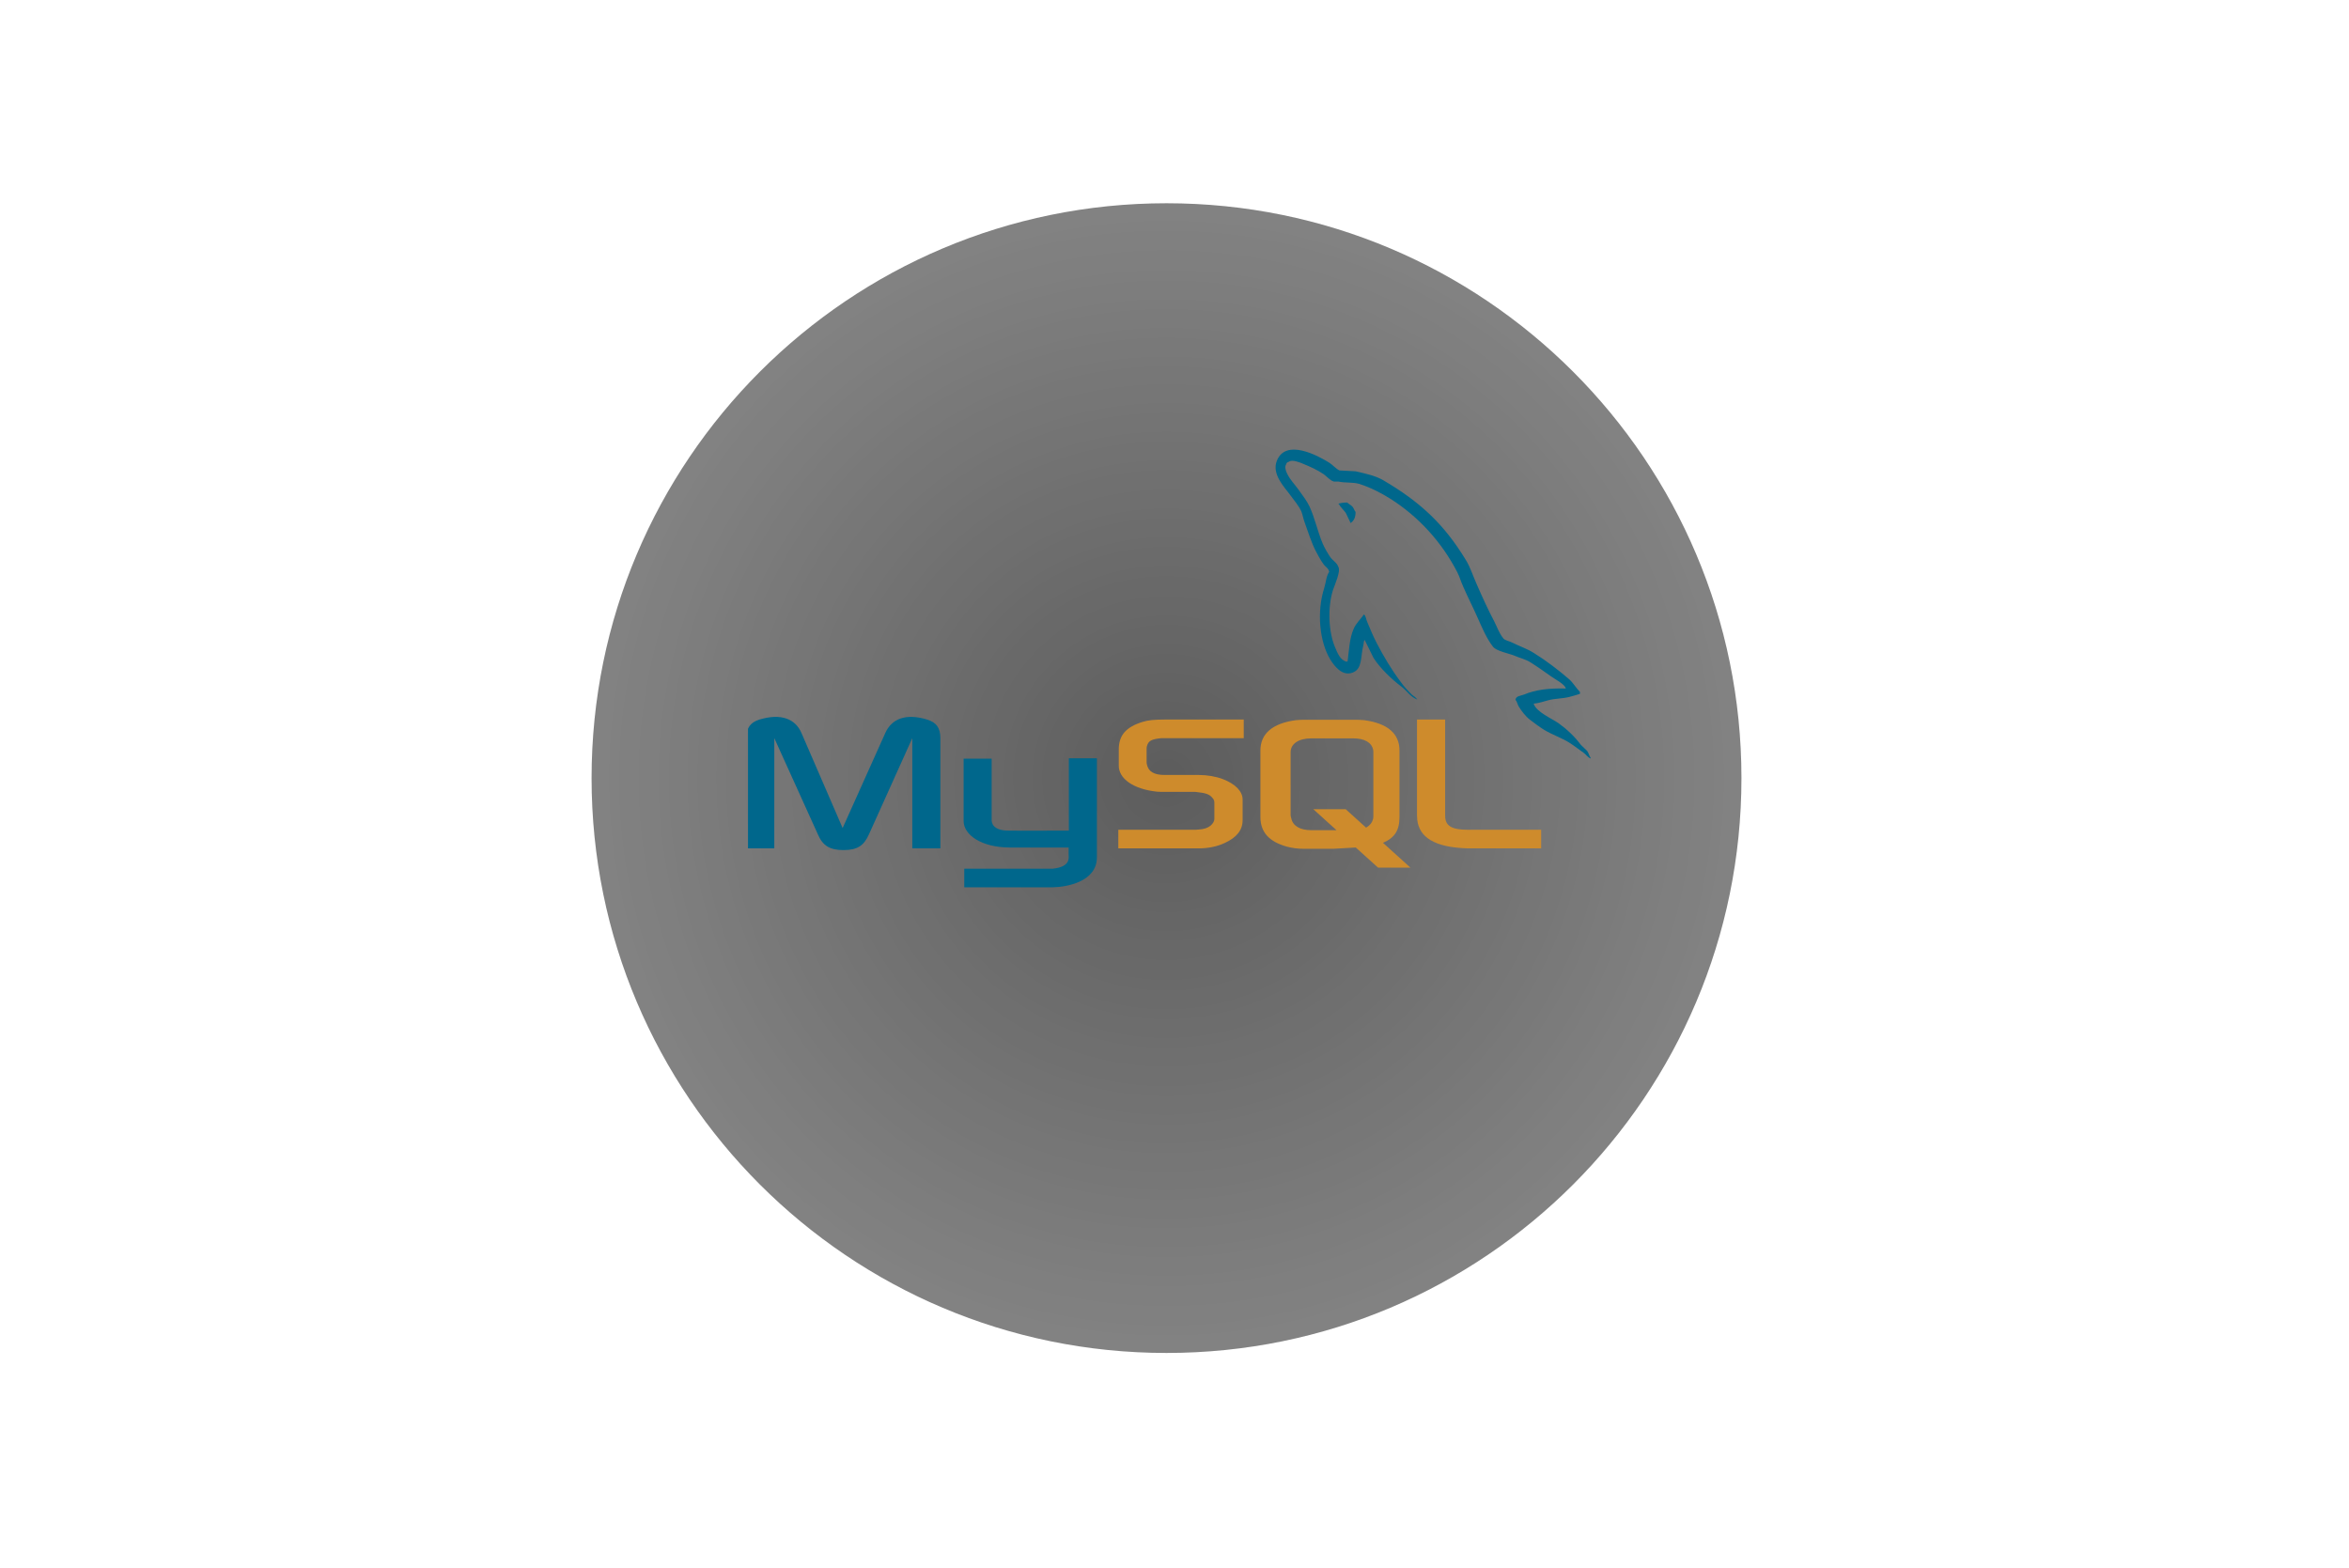 <svg xmlns="http://www.w3.org/2000/svg" xmlns:xlink="http://www.w3.org/1999/xlink" width="611" zoomAndPan="magnify" viewBox="0 0 458.25 306" height="408" preserveAspectRatio="xMidYMid meet" version="1.0"><defs><filter x="0%" y="0%" width="100%" height="100%" id="78b17d93d7"><feColorMatrix values="0 0 0 0 1 0 0 0 0 1 0 0 0 0 1 0 0 0 1 0" color-interpolation-filters="sRGB"/></filter><mask id="00bc287674"><g filter="url(#78b17d93d7)"><rect x="-45.825" width="549.9" fill="#000000" y="-30.6" height="367.2" fill-opacity="0.64"/></g></mask><clipPath id="f05e25e92d"><path d="M 0.406 0.656 L 224.727 0.656 L 224.727 224.973 L 0.406 224.973 Z M 0.406 0.656 " clip-rule="nonzero"/></clipPath><clipPath id="2f28c42834"><path d="M 112.566 0.656 C 50.621 0.656 0.406 50.871 0.406 112.816 C 0.406 174.758 50.621 224.973 112.566 224.973 C 174.512 224.973 224.727 174.758 224.727 112.816 C 224.727 50.871 174.512 0.656 112.566 0.656 Z M 112.566 0.656 " clip-rule="nonzero"/></clipPath><radialGradient gradientTransform="matrix(1, 0, 0, 1, 0.408, 0.657)" gradientUnits="userSpaceOnUse" r="158.616" cx="112.159" id="2e25091875" cy="112.159" fx="112.159" fy="112.159"><stop stop-opacity="1" stop-color="rgb(0.13%, 0.13%, 0.13%)" offset="0"/><stop stop-opacity="1" stop-color="rgb(0.455%, 0.455%, 0.455%)" offset="0.008"/><stop stop-opacity="1" stop-color="rgb(0.844%, 0.844%, 0.844%)" offset="0.02"/><stop stop-opacity="1" stop-color="rgb(1.234%, 1.234%, 1.234%)" offset="0.031"/><stop stop-opacity="1" stop-color="rgb(1.625%, 1.625%, 1.625%)" offset="0.043"/><stop stop-opacity="1" stop-color="rgb(2.016%, 2.016%, 2.016%)" offset="0.055"/><stop stop-opacity="1" stop-color="rgb(2.405%, 2.405%, 2.405%)" offset="0.066"/><stop stop-opacity="1" stop-color="rgb(2.795%, 2.795%, 2.795%)" offset="0.078"/><stop stop-opacity="1" stop-color="rgb(3.186%, 3.186%, 3.186%)" offset="0.09"/><stop stop-opacity="1" stop-color="rgb(3.577%, 3.577%, 3.577%)" offset="0.102"/><stop stop-opacity="1" stop-color="rgb(3.966%, 3.966%, 3.966%)" offset="0.113"/><stop stop-opacity="1" stop-color="rgb(4.356%, 4.356%, 4.356%)" offset="0.125"/><stop stop-opacity="1" stop-color="rgb(4.747%, 4.747%, 4.747%)" offset="0.137"/><stop stop-opacity="1" stop-color="rgb(5.138%, 5.138%, 5.138%)" offset="0.148"/><stop stop-opacity="1" stop-color="rgb(5.527%, 5.527%, 5.527%)" offset="0.16"/><stop stop-opacity="1" stop-color="rgb(5.917%, 5.917%, 5.917%)" offset="0.172"/><stop stop-opacity="1" stop-color="rgb(6.308%, 6.308%, 6.308%)" offset="0.184"/><stop stop-opacity="1" stop-color="rgb(6.699%, 6.699%, 6.699%)" offset="0.195"/><stop stop-opacity="1" stop-color="rgb(7.088%, 7.088%, 7.088%)" offset="0.207"/><stop stop-opacity="1" stop-color="rgb(7.478%, 7.478%, 7.478%)" offset="0.219"/><stop stop-opacity="1" stop-color="rgb(7.869%, 7.869%, 7.869%)" offset="0.23"/><stop stop-opacity="1" stop-color="rgb(8.26%, 8.26%, 8.26%)" offset="0.242"/><stop stop-opacity="1" stop-color="rgb(8.585%, 8.585%, 8.585%)" offset="0.254"/><stop stop-opacity="1" stop-color="rgb(8.844%, 8.844%, 8.844%)" offset="0.262"/><stop stop-opacity="1" stop-color="rgb(9.105%, 9.105%, 9.105%)" offset="0.27"/><stop stop-opacity="1" stop-color="rgb(9.364%, 9.364%, 9.364%)" offset="0.277"/><stop stop-opacity="1" stop-color="rgb(9.625%, 9.625%, 9.625%)" offset="0.285"/><stop stop-opacity="1" stop-color="rgb(9.885%, 9.885%, 9.885%)" offset="0.293"/><stop stop-opacity="1" stop-color="rgb(10.146%, 10.146%, 10.146%)" offset="0.301"/><stop stop-opacity="1" stop-color="rgb(10.405%, 10.405%, 10.405%)" offset="0.309"/><stop stop-opacity="1" stop-color="rgb(10.666%, 10.666%, 10.666%)" offset="0.316"/><stop stop-opacity="1" stop-color="rgb(10.925%, 10.925%, 10.925%)" offset="0.324"/><stop stop-opacity="1" stop-color="rgb(11.186%, 11.186%, 11.186%)" offset="0.332"/><stop stop-opacity="1" stop-color="rgb(11.446%, 11.446%, 11.446%)" offset="0.34"/><stop stop-opacity="1" stop-color="rgb(11.707%, 11.707%, 11.707%)" offset="0.348"/><stop stop-opacity="1" stop-color="rgb(11.966%, 11.966%, 11.966%)" offset="0.355"/><stop stop-opacity="1" stop-color="rgb(12.227%, 12.227%, 12.227%)" offset="0.363"/><stop stop-opacity="1" stop-color="rgb(12.486%, 12.486%, 12.486%)" offset="0.371"/><stop stop-opacity="1" stop-color="rgb(12.747%, 12.747%, 12.747%)" offset="0.379"/><stop stop-opacity="1" stop-color="rgb(13.007%, 13.007%, 13.007%)" offset="0.387"/><stop stop-opacity="1" stop-color="rgb(13.268%, 13.268%, 13.268%)" offset="0.395"/><stop stop-opacity="1" stop-color="rgb(13.527%, 13.527%, 13.527%)" offset="0.402"/><stop stop-opacity="1" stop-color="rgb(13.788%, 13.788%, 13.788%)" offset="0.41"/><stop stop-opacity="1" stop-color="rgb(14.047%, 14.047%, 14.047%)" offset="0.418"/><stop stop-opacity="1" stop-color="rgb(14.308%, 14.308%, 14.308%)" offset="0.426"/><stop stop-opacity="1" stop-color="rgb(14.568%, 14.568%, 14.568%)" offset="0.434"/><stop stop-opacity="1" stop-color="rgb(14.828%, 14.828%, 14.828%)" offset="0.441"/><stop stop-opacity="1" stop-color="rgb(15.088%, 15.088%, 15.088%)" offset="0.449"/><stop stop-opacity="1" stop-color="rgb(15.349%, 15.349%, 15.349%)" offset="0.457"/><stop stop-opacity="1" stop-color="rgb(15.608%, 15.608%, 15.608%)" offset="0.465"/><stop stop-opacity="1" stop-color="rgb(15.869%, 15.869%, 15.869%)" offset="0.473"/><stop stop-opacity="1" stop-color="rgb(16.129%, 16.129%, 16.129%)" offset="0.48"/><stop stop-opacity="1" stop-color="rgb(16.389%, 16.389%, 16.389%)" offset="0.488"/><stop stop-opacity="1" stop-color="rgb(16.649%, 16.649%, 16.649%)" offset="0.496"/><stop stop-opacity="1" stop-color="rgb(16.974%, 16.974%, 16.974%)" offset="0.504"/><stop stop-opacity="1" stop-color="rgb(17.365%, 17.365%, 17.365%)" offset="0.516"/><stop stop-opacity="1" stop-color="rgb(17.755%, 17.755%, 17.755%)" offset="0.527"/><stop stop-opacity="1" stop-color="rgb(18.144%, 18.144%, 18.144%)" offset="0.539"/><stop stop-opacity="1" stop-color="rgb(18.535%, 18.535%, 18.535%)" offset="0.551"/><stop stop-opacity="1" stop-color="rgb(18.925%, 18.925%, 18.925%)" offset="0.562"/><stop stop-opacity="1" stop-color="rgb(19.316%, 19.316%, 19.316%)" offset="0.574"/><stop stop-opacity="1" stop-color="rgb(19.705%, 19.705%, 19.705%)" offset="0.586"/><stop stop-opacity="1" stop-color="rgb(20.096%, 20.096%, 20.096%)" offset="0.598"/><stop stop-opacity="1" stop-color="rgb(20.486%, 20.486%, 20.486%)" offset="0.609"/><stop stop-opacity="1" stop-color="rgb(20.877%, 20.877%, 20.877%)" offset="0.621"/><stop stop-opacity="1" stop-color="rgb(21.202%, 21.202%, 21.202%)" offset="0.633"/><stop stop-opacity="1" stop-color="rgb(21.461%, 21.461%, 21.461%)" offset="0.641"/><stop stop-opacity="1" stop-color="rgb(21.722%, 21.722%, 21.722%)" offset="0.648"/><stop stop-opacity="1" stop-color="rgb(21.982%, 21.982%, 21.982%)" offset="0.656"/><stop stop-opacity="1" stop-color="rgb(22.243%, 22.243%, 22.243%)" offset="0.664"/><stop stop-opacity="1" stop-color="rgb(22.502%, 22.502%, 22.502%)" offset="0.672"/><stop stop-opacity="1" stop-color="rgb(22.763%, 22.763%, 22.763%)" offset="0.68"/><stop stop-opacity="1" stop-color="rgb(23.022%, 23.022%, 23.022%)" offset="0.688"/><stop stop-opacity="1" stop-color="rgb(23.283%, 23.283%, 23.283%)" offset="0.695"/><stop stop-opacity="1" stop-color="rgb(23.543%, 23.543%, 23.543%)" offset="0.703"/><stop stop-opacity="1" stop-color="rgb(23.804%, 23.804%, 23.804%)" offset="0.711"/><stop stop-opacity="1" stop-color="rgb(24.063%, 24.063%, 24.063%)" offset="0.719"/><stop stop-opacity="1" stop-color="rgb(24.324%, 24.324%, 24.324%)" offset="0.727"/><stop stop-opacity="1" stop-color="rgb(24.583%, 24.583%, 24.583%)" offset="0.734"/><stop stop-opacity="1" stop-color="rgb(24.844%, 24.844%, 24.844%)" offset="0.742"/><stop stop-opacity="1" stop-color="rgb(25.104%, 25.104%, 25.104%)" offset="0.75"/><stop stop-opacity="1" stop-color="rgb(25.429%, 25.429%, 25.429%)" offset="0.758"/><stop stop-opacity="1" stop-color="rgb(25.819%, 25.819%, 25.819%)" offset="0.77"/><stop stop-opacity="1" stop-color="rgb(26.21%, 26.21%, 26.21%)" offset="0.781"/><stop stop-opacity="1" stop-color="rgb(26.601%, 26.601%, 26.601%)" offset="0.793"/><stop stop-opacity="1" stop-color="rgb(26.99%, 26.99%, 26.99%)" offset="0.805"/><stop stop-opacity="1" stop-color="rgb(27.315%, 27.315%, 27.315%)" offset="0.816"/><stop stop-opacity="1" stop-color="rgb(27.576%, 27.576%, 27.576%)" offset="0.824"/><stop stop-opacity="1" stop-color="rgb(27.835%, 27.835%, 27.835%)" offset="0.832"/><stop stop-opacity="1" stop-color="rgb(28.096%, 28.096%, 28.096%)" offset="0.84"/><stop stop-opacity="1" stop-color="rgb(28.355%, 28.355%, 28.355%)" offset="0.848"/><stop stop-opacity="1" stop-color="rgb(28.616%, 28.616%, 28.616%)" offset="0.855"/><stop stop-opacity="1" stop-color="rgb(28.876%, 28.876%, 28.876%)" offset="0.863"/><stop stop-opacity="1" stop-color="rgb(29.137%, 29.137%, 29.137%)" offset="0.871"/><stop stop-opacity="1" stop-color="rgb(29.462%, 29.462%, 29.462%)" offset="0.879"/><stop stop-opacity="1" stop-color="rgb(29.852%, 29.852%, 29.852%)" offset="0.891"/><stop stop-opacity="1" stop-color="rgb(30.243%, 30.243%, 30.243%)" offset="0.902"/><stop stop-opacity="1" stop-color="rgb(30.568%, 30.568%, 30.568%)" offset="0.914"/><stop stop-opacity="1" stop-color="rgb(30.827%, 30.827%, 30.827%)" offset="0.922"/><stop stop-opacity="1" stop-color="rgb(31.088%, 31.088%, 31.088%)" offset="0.93"/><stop stop-opacity="1" stop-color="rgb(31.348%, 31.348%, 31.348%)" offset="0.938"/><stop stop-opacity="1" stop-color="rgb(31.673%, 31.673%, 31.673%)" offset="0.945"/><stop stop-opacity="1" stop-color="rgb(31.998%, 31.998%, 31.998%)" offset="0.957"/><stop stop-opacity="1" stop-color="rgb(32.259%, 32.259%, 32.259%)" offset="0.965"/><stop stop-opacity="1" stop-color="rgb(32.584%, 32.584%, 32.584%)" offset="0.973"/><stop stop-opacity="1" stop-color="rgb(32.909%, 32.909%, 32.909%)" offset="0.984"/><stop stop-opacity="1" stop-color="rgb(33.168%, 33.168%, 33.168%)" offset="0.992"/><stop stop-opacity="1" stop-color="rgb(33.299%, 33.299%, 33.299%)" offset="1"/></radialGradient><clipPath id="ef321ed401"><rect x="0" width="225" y="0" height="226"/></clipPath><clipPath id="5baaab7d02"><path d="M 145.922 87 L 311 87 L 311 174 L 145.922 174 Z M 145.922 87 " clip-rule="nonzero"/></clipPath></defs><g mask="url(#00bc287674)"><g transform="matrix(1, 0, 0, 1, 115, 39)"><g clip-path="url(#ef321ed401)"><g clip-path="url(#f05e25e92d)"><g clip-path="url(#2f28c42834)"><path fill="url(#2e25091875)" d="M 0.406 0.656 L 0.406 224.973 L 224.727 224.973 L 224.727 0.656 Z M 0.406 0.656 " fill-rule="nonzero"/></g></g></g></g></g><g clip-path="url(#5baaab7d02)"><path fill="#00678c" d="M 145.617 165.523 L 151.055 165.523 L 151.055 144.02 L 159.543 162.766 C 160.504 165.02 161.887 165.855 164.559 165.855 C 167.234 165.855 168.531 165.02 169.527 162.766 L 177.973 144.02 L 177.973 165.523 L 183.449 165.523 L 183.449 144.02 C 183.449 141.934 182.613 140.93 180.855 140.387 C 176.719 139.133 173.957 140.219 172.703 143.016 L 164.383 161.555 L 156.355 143.016 C 155.145 140.219 152.34 139.133 148.16 140.387 C 146.445 140.93 145.609 141.93 145.609 144.02 L 145.609 165.523 Z M 187.973 148.027 L 193.453 148.027 L 193.453 159.844 C 193.41 160.512 193.66 162.016 196.637 162.055 C 198.184 162.098 208.43 162.055 208.512 162.055 L 208.512 147.945 L 213.988 147.945 L 213.988 167.277 C 213.988 172.035 208.086 173.078 205.332 173.121 L 188.109 173.121 L 188.109 169.488 L 205.379 169.488 C 208.891 169.113 208.473 167.359 208.473 166.777 L 208.473 165.355 L 196.891 165.355 C 191.496 165.312 188.023 162.934 187.984 160.219 L 187.984 148.027 Z M 305.461 134.332 C 302.117 134.246 299.523 134.582 297.348 135.5 C 296.723 135.754 295.719 135.754 295.637 136.547 C 295.969 136.879 296.012 137.422 296.305 137.883 C 296.805 138.719 297.684 139.844 298.477 140.43 C 299.355 141.098 300.234 141.766 301.152 142.348 C 302.785 143.352 304.625 143.934 306.211 144.938 C 307.133 145.523 308.051 146.273 308.973 146.902 C 309.441 147.234 309.723 147.777 310.309 147.988 L 310.309 147.859 C 310.02 147.484 309.934 146.941 309.641 146.523 C 309.223 146.105 308.805 145.73 308.387 145.312 C 307.176 143.684 305.668 142.266 304.039 141.098 C 302.699 140.18 299.773 138.926 299.23 137.383 L 299.148 137.297 C 300.066 137.215 301.152 136.879 302.031 136.629 C 303.453 136.254 304.75 136.336 306.211 135.961 C 306.883 135.793 307.551 135.586 308.219 135.375 L 308.219 135 C 307.469 134.25 306.926 133.246 306.129 132.539 C 304 130.703 301.656 128.906 299.23 127.402 C 297.934 126.566 296.262 126.023 294.883 125.316 C 294.379 125.066 293.543 124.941 293.25 124.523 C 292.496 123.605 292.082 122.395 291.535 121.309 C 290.324 119.012 289.152 116.465 288.109 114.043 C 287.355 112.414 286.895 110.785 285.977 109.281 C 281.668 102.184 276.984 97.883 269.793 93.664 C 268.25 92.789 266.41 92.41 264.453 91.953 L 261.316 91.785 C 260.648 91.492 259.98 90.699 259.395 90.324 C 257.012 88.82 250.863 85.562 249.105 89.863 C 247.977 92.578 250.781 95.25 251.73 96.629 C 252.441 97.59 253.363 98.676 253.863 99.762 C 254.145 100.469 254.238 101.223 254.531 101.973 C 255.199 103.809 255.828 105.855 256.707 107.57 C 257.176 108.445 257.668 109.367 258.254 110.16 C 258.586 110.617 259.172 110.828 259.297 111.578 C 258.711 112.414 258.672 113.664 258.336 114.711 C 256.832 119.43 257.418 125.273 259.551 128.738 C 260.219 129.781 261.797 132.082 263.941 131.203 C 265.824 130.449 265.402 128.07 265.945 125.984 C 266.074 125.484 265.988 125.148 266.238 124.812 L 266.238 124.898 L 267.953 128.363 C 269.25 130.41 271.508 132.539 273.387 133.961 C 274.391 134.711 275.188 136.008 276.441 136.465 L 276.441 136.34 L 276.359 136.34 C 276.105 135.965 275.73 135.797 275.395 135.504 C 274.641 134.75 273.805 133.832 273.223 133 C 271.465 130.66 269.918 128.07 268.539 125.398 C 267.867 124.105 267.285 122.684 266.742 121.391 C 266.488 120.891 266.488 120.137 266.07 119.887 C 265.445 120.805 264.527 121.602 264.062 122.727 C 263.27 124.523 263.188 126.734 262.895 129.031 C 262.727 129.074 262.801 129.031 262.727 129.117 C 261.391 128.781 260.93 127.402 260.426 126.234 C 259.172 123.27 258.961 118.512 260.051 115.086 C 260.344 114.211 261.598 111.453 261.098 110.621 C 260.844 109.824 260.008 109.367 259.547 108.742 C 259.004 107.945 258.422 106.945 258.043 106.07 C 257.043 103.73 256.539 101.141 255.453 98.801 C 254.949 97.719 254.07 96.59 253.359 95.59 C 252.566 94.461 251.691 93.668 251.062 92.332 C 250.852 91.871 250.562 91.121 250.895 90.617 C 250.977 90.285 251.145 90.16 251.48 90.074 C 252.023 89.617 253.57 90.203 254.113 90.449 C 255.66 91.078 256.957 91.66 258.254 92.539 C 258.84 92.953 259.465 93.75 260.219 93.957 L 261.098 93.957 C 262.438 94.25 263.941 94.043 265.191 94.418 C 267.41 95.129 269.414 96.172 271.215 97.297 C 276.691 100.766 281.207 105.691 284.258 111.578 C 284.762 112.539 284.969 113.418 285.43 114.418 C 286.309 116.465 287.398 118.551 288.273 120.559 C 289.152 122.52 289.988 124.527 291.242 126.156 C 291.871 127.031 294.379 127.488 295.504 127.949 C 296.344 128.324 297.637 128.66 298.391 129.117 C 299.812 129.996 301.234 131 302.57 131.957 C 303.238 132.457 305.332 133.504 305.457 134.336 Z M 262.82 98.047 C 262.242 98.043 261.672 98.113 261.109 98.258 L 261.109 98.34 L 261.191 98.34 C 261.527 99.008 262.113 99.469 262.531 100.055 L 263.492 102.059 L 263.574 101.973 C 264.16 101.555 264.453 100.887 264.453 99.887 C 264.203 99.594 264.16 99.301 263.953 99.008 C 263.699 98.594 263.156 98.383 262.82 98.051 Z M 262.82 98.047 " fill-opacity="1" fill-rule="evenodd"/></g><path fill="#ce8b2c" d="M 218.164 165.523 L 233.883 165.523 C 235.723 165.523 237.48 165.148 238.902 164.48 C 241.285 163.395 242.414 161.934 242.414 160.012 L 242.414 156.004 C 242.414 154.461 241.117 152.996 238.527 151.996 C 237.188 151.496 235.516 151.203 233.883 151.203 L 227.277 151.203 C 225.062 151.203 224.016 150.531 223.723 149.074 C 223.684 148.906 223.684 148.738 223.684 148.574 L 223.684 146.109 C 223.684 145.98 223.684 145.816 223.723 145.648 C 224.016 144.523 224.602 144.23 226.535 144.02 L 242.633 144.02 L 242.633 140.387 L 227.328 140.387 C 225.113 140.387 223.941 140.516 222.895 140.848 C 219.676 141.848 218.254 143.438 218.254 146.234 L 218.254 149.406 C 218.254 151.871 221.016 153.961 225.695 154.461 C 226.199 154.5 226.742 154.5 227.285 154.5 L 232.93 154.5 C 233.141 154.5 233.348 154.5 233.516 154.543 C 235.23 154.711 235.98 155.004 236.484 155.629 C 236.816 155.961 236.902 156.254 236.902 156.629 L 236.902 159.805 C 236.902 160.176 236.652 160.68 236.148 161.098 C 235.648 161.516 234.852 161.809 233.809 161.848 C 233.598 161.848 233.473 161.891 233.262 161.891 L 218.164 161.891 Z M 276.445 159.219 C 276.445 162.934 279.258 165.02 284.852 165.441 C 285.395 165.48 285.898 165.523 286.441 165.523 L 300.656 165.523 L 300.656 161.891 L 286.316 161.891 C 283.137 161.891 281.926 161.098 281.926 159.176 L 281.926 140.387 L 276.434 140.387 L 276.434 159.219 Z M 245.883 159.383 L 245.883 146.441 C 245.883 143.145 248.223 141.137 252.781 140.512 C 253.285 140.469 253.785 140.43 254.246 140.43 L 264.613 140.43 C 265.156 140.43 265.617 140.469 266.16 140.512 C 270.719 141.137 273.016 143.141 273.016 146.441 L 273.016 159.383 C 273.016 162.055 272.055 163.477 269.797 164.438 L 275.148 169.281 L 268.836 169.281 L 264.488 165.355 L 260.094 165.605 L 254.242 165.605 C 253.164 165.602 252.105 165.461 251.066 165.191 C 247.598 164.227 245.883 162.391 245.883 159.383 Z M 251.777 159.094 C 251.777 159.262 251.871 159.426 251.902 159.637 C 252.195 161.141 253.617 161.973 255.789 161.973 L 260.727 161.973 L 256.211 157.883 L 262.523 157.883 L 266.496 161.473 C 267.25 161.055 267.707 160.469 267.875 159.719 C 267.918 159.551 267.918 159.344 267.918 159.176 L 267.918 146.773 C 267.918 146.609 267.918 146.441 267.875 146.273 C 267.582 144.855 266.16 144.062 264.027 144.062 L 255.793 144.062 C 253.367 144.062 251.777 145.105 251.777 146.773 Z M 251.777 159.094 " fill-opacity="1" fill-rule="evenodd"/></svg>